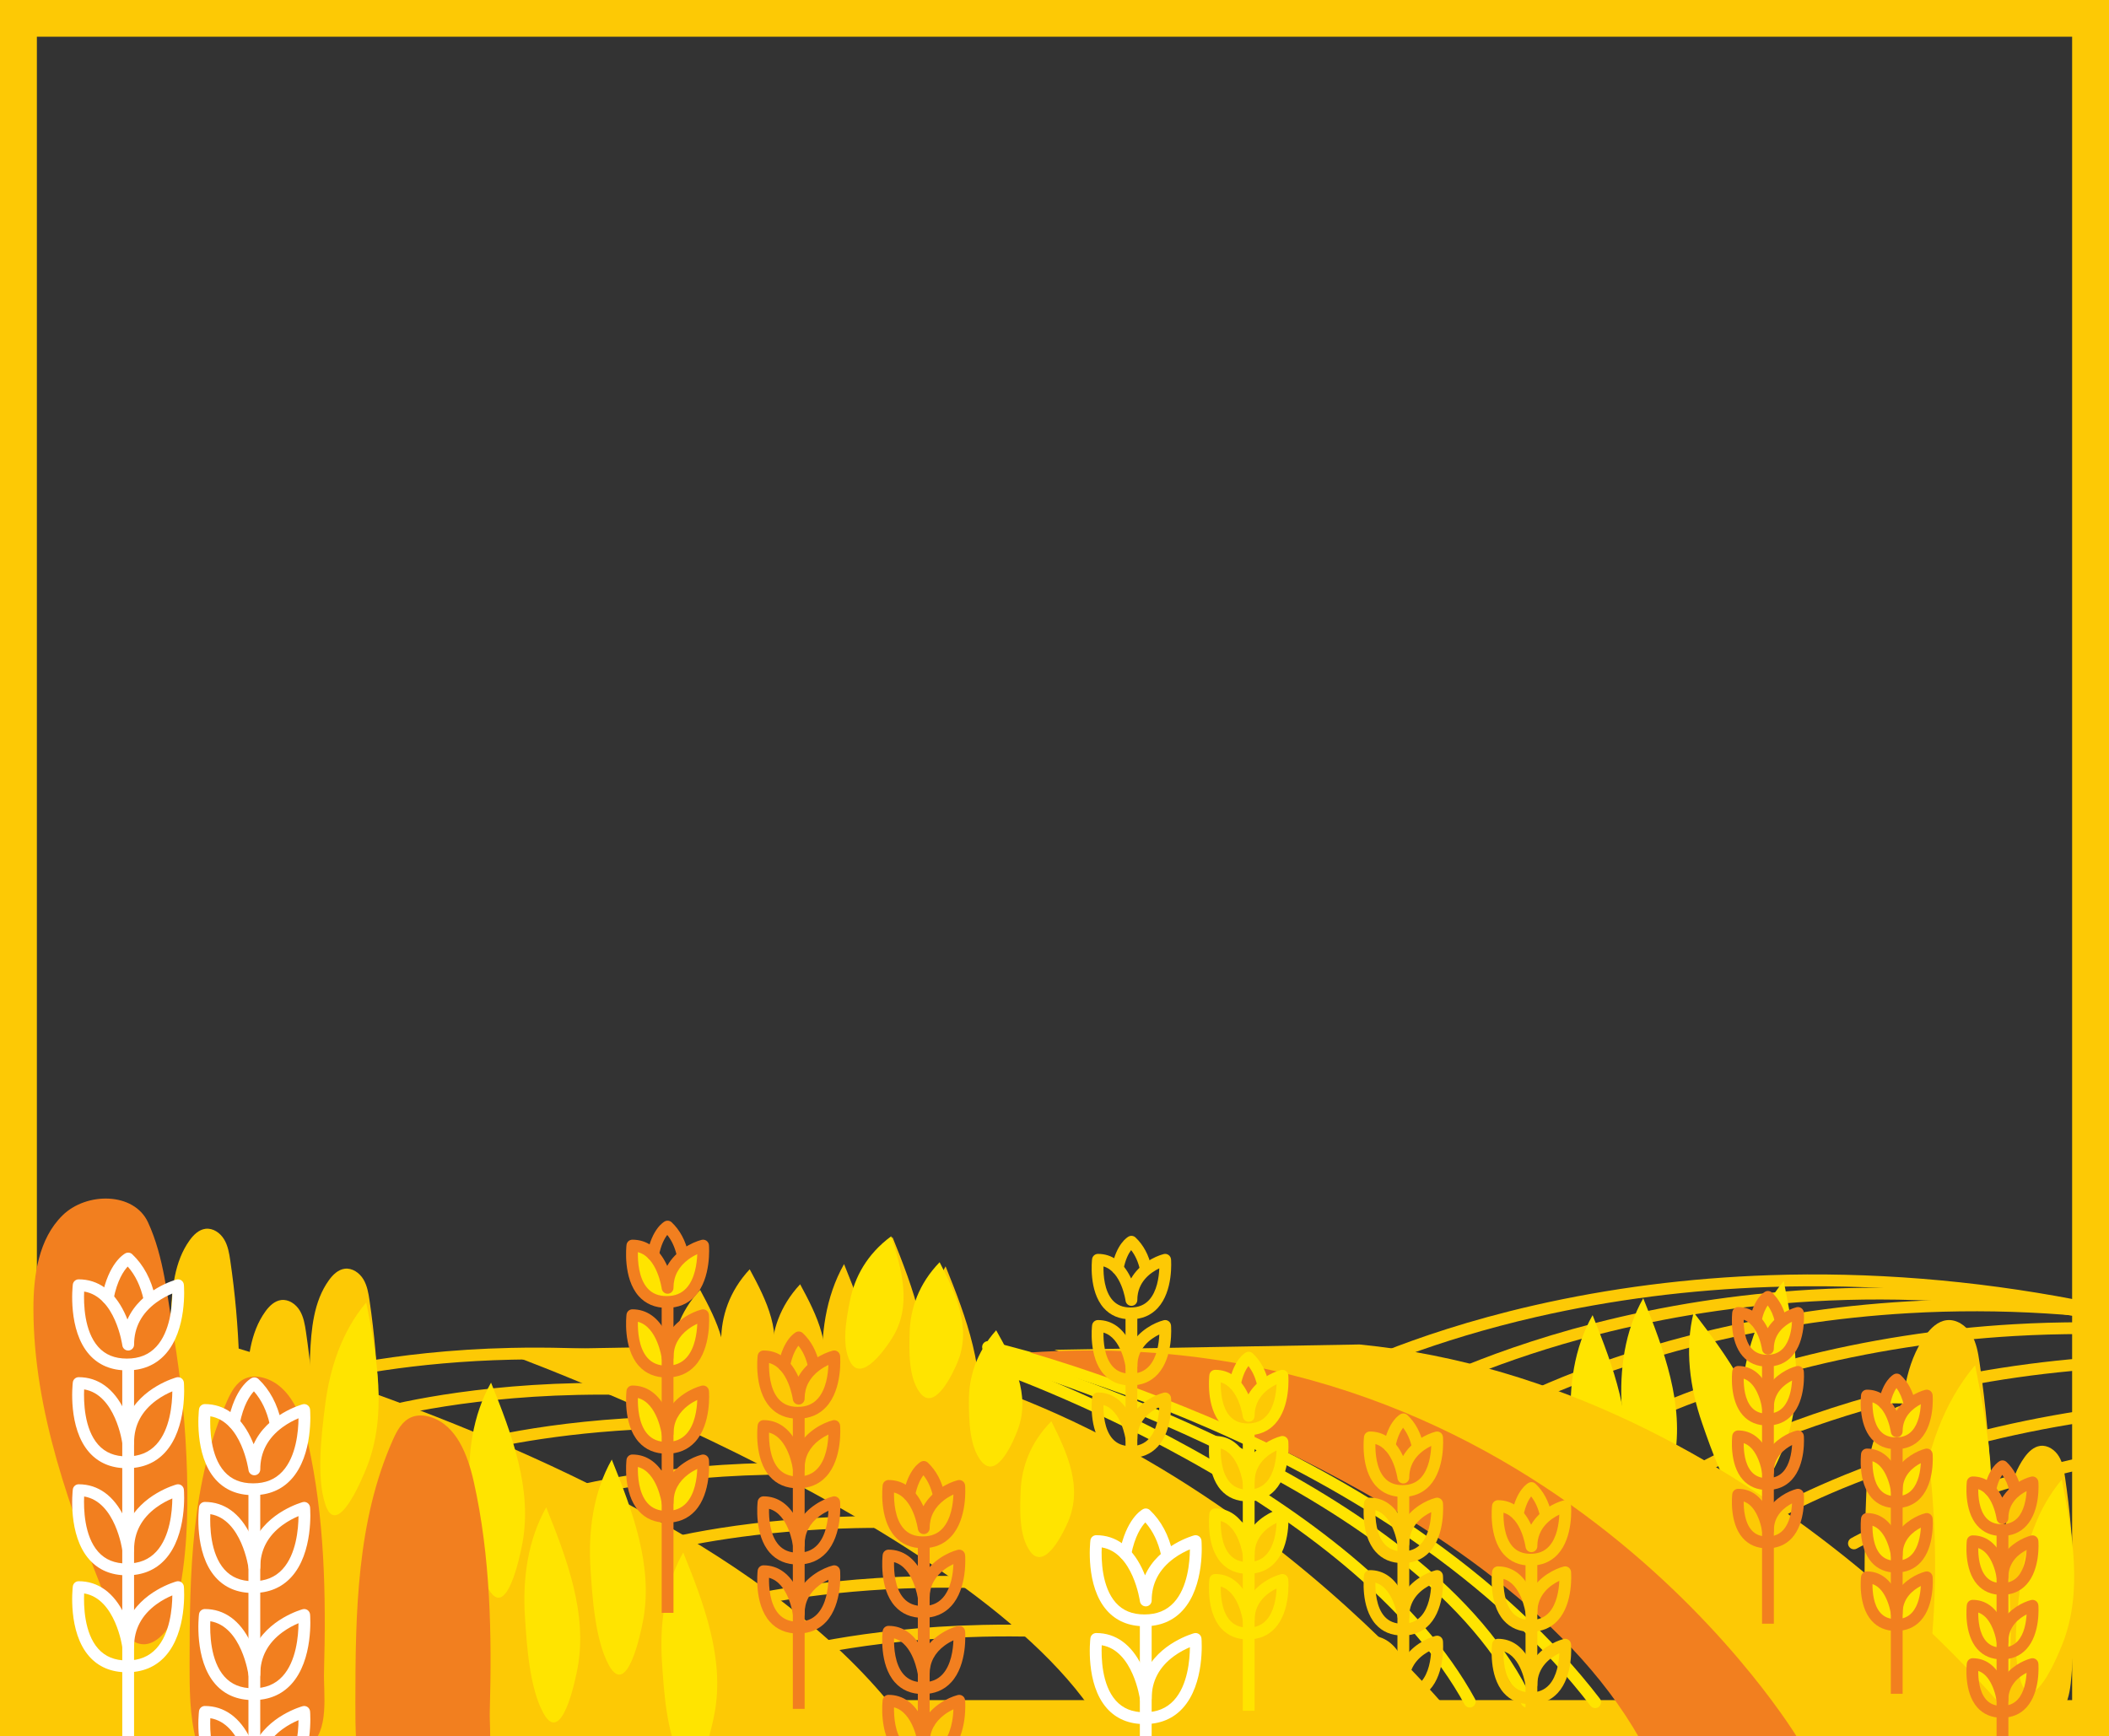 <?xml version="1.0" encoding="UTF-8"?>
<svg xmlns="http://www.w3.org/2000/svg" xmlns:xlink="http://www.w3.org/1999/xlink" version="1.1" viewBox="0 0 1429.71 1177.07">
  <rect x="0" y="0" width="1429.71" height="1177.07" fill="#333333" stroke="none"/>
  <defs>
    <style>
      .cls-1 {
        fill: none;
      }

      .cls-2 {
        fill: #f27f1f;
      }

      .cls-3 {
        fill: #fdc905;
      }

      .cls-4 {
        fill: #fff;
      }

      .cls-5 {
        fill: #ffe400;
      }

      .cls-6 {
        clip-path: url(#clippath);
      }
    </style>
    <clipPath id="clippath">
      <rect class="cls-1" x="0" y="-.11" width="1429.71" height="1177.72"/>
    </clipPath>
  </defs>
  <!-- Generator: Adobe Illustrator 28.6.0, SVG Export Plug-In . SVG Version: 1.2.0 Build 709)  -->
  <g>
    <g id="fondo">
      <path class="cls-3" d="M1404.71,24.89v1127.72H25V24.89h1379.71M1429.71-.11H0v1177.72h1429.71V-.11h0Z"/>
      <g class="cls-6">
        <g>
          <path class="cls-5" d="M996.37,1157.63c-1.41,0-2.78-.75-3.51-2.08-17.74-32.33-45.5-64.33-82.5-95.09-29.72-24.71-65.42-48.68-106.11-71.23-69.4-38.46-130.02-59.72-130.62-59.93-2.09-.73-3.19-3.01-2.46-5.09.73-2.08,3-3.19,5.09-2.46.61.21,61.77,21.65,131.75,60.42,41.15,22.8,77.29,47.05,107.41,72.09,37.8,31.42,66.22,64.21,84.45,97.44,1.06,1.94.35,4.37-1.58,5.43-.61.33-1.27.49-1.92.49Z"/>
          <path class="cls-5" d="M1035.01,1157.63c-1.51,0-2.95-.86-3.63-2.31-15.63-33.52-43.63-66.39-83.23-97.7-31.86-25.19-71.23-49.41-117-71.98-78.11-38.51-148.68-59.1-149.38-59.31-2.12-.61-3.35-2.83-2.73-4.95.61-2.12,2.83-3.34,4.95-2.73.71.21,71.86,20.96,150.58,59.76,46.31,22.82,86.17,47.35,118.49,72.9,40.62,32.11,69.41,65.96,85.57,100.63.93,2,.07,4.38-1.93,5.32-.55.25-1.12.38-1.69.38Z"/>
          <path class="cls-5" d="M1081.38,1158.02c-1.2,0-2.38-.54-3.17-1.56-31.52-40.96-72.62-79.02-122.13-113.13-39.69-27.33-84.84-52.2-134.21-73.9-84.15-37-152.24-52.15-152.92-52.3-2.16-.47-3.52-2.61-3.05-4.76.47-2.16,2.6-3.53,4.76-3.05.68.15,69.41,15.43,154.26,52.72,49.85,21.91,95.48,47.02,135.6,74.65,50.24,34.59,91.97,73.25,124.02,114.9,1.35,1.75,1.02,4.26-.73,5.61-.73.56-1.58.83-2.44.83Z"/>
          <g>
            <path class="cls-3" d="M674.95,987.09c-.53,0-1.07-.11-1.59-.33-57.78-25.03-118.04-43.11-179.13-53.73-48.88-8.5-98.4-12.29-147.16-11.23-66.48,1.44-118.29,11.99-136.4,17.36-2.12.63-4.34-.58-4.97-2.69-.63-2.12.58-4.34,2.69-4.97.53-.16,54.13-15.84,138.2-17.69,49.32-1.09,99.39,2.71,148.82,11.3,61.78,10.73,122.72,29,181.14,54.31,2.03.88,2.96,3.23,2.08,5.26-.65,1.51-2.13,2.41-3.67,2.41Z"/>
            <path class="cls-3" d="M719.64,1010.97c-.53,0-1.07-.11-1.59-.33-57.84-25.06-118.18-43.15-179.33-53.77-48.92-8.5-98.47-12.26-147.27-11.18-83,1.83-135.57,17.2-136.09,17.36-2.12.63-4.34-.58-4.97-2.69s.58-4.34,2.69-4.97c.53-.16,54.13-15.84,138.2-17.69,49.32-1.09,99.39,2.71,148.82,11.3,61.78,10.73,122.72,29,181.14,54.31,2.03.88,2.96,3.23,2.08,5.26-.65,1.51-2.13,2.41-3.67,2.41Z"/>
            <path class="cls-3" d="M781.56,1033.65c-.53,0-1.07-.11-1.59-.33-57.78-25.03-118.04-43.11-179.13-53.73-48.88-8.5-98.39-12.29-147.17-11.23-66.48,1.44-118.29,11.99-136.4,17.36-2.12.63-4.34-.58-4.97-2.69-.63-2.12.58-4.34,2.69-4.97.53-.16,54.13-15.84,138.2-17.69,49.33-1.09,99.39,2.72,148.82,11.3,61.78,10.73,122.72,29,181.14,54.31,2.03.88,2.96,3.23,2.08,5.26-.65,1.51-2.13,2.41-3.67,2.41Z"/>
            <path class="cls-3" d="M848.14,1065.12c-.53,0-1.07-.11-1.59-.33-57.84-25.06-118.18-43.15-179.33-53.77-48.92-8.5-98.47-12.26-147.27-11.18-83,1.83-135.57,17.2-136.09,17.36-2.12.63-4.34-.58-4.97-2.69s.58-4.34,2.69-4.97c.53-.16,54.13-15.84,138.2-17.69,49.32-1.08,99.39,2.72,148.82,11.3,61.78,10.73,122.72,29,181.14,54.31,2.03.88,2.96,3.23,2.08,5.26-.65,1.51-2.13,2.41-3.67,2.41Z"/>
            <path class="cls-3" d="M907.66,1101.3c-.53,0-1.07-.11-1.59-.33-57.78-25.03-118.04-43.11-179.13-53.73-48.88-8.5-98.39-12.29-147.16-11.23-66.48,1.44-118.29,11.99-136.4,17.36-2.12.63-4.34-.58-4.97-2.69-.63-2.12.58-4.34,2.69-4.97.53-.16,54.13-15.84,138.2-17.69,49.32-1.09,99.39,2.71,148.82,11.3,61.78,10.73,122.72,29,181.14,54.31,2.03.88,2.96,3.23,2.08,5.26-.65,1.51-2.13,2.41-3.67,2.41Z"/>
            <path class="cls-3" d="M952.87,1141.85c-.53,0-1.07-.11-1.59-.33-57.78-25.03-118.04-43.11-179.13-53.73-48.88-8.5-98.4-12.28-147.16-11.23-66.48,1.44-118.29,11.99-136.4,17.36-2.12.63-4.34-.58-4.97-2.69-.63-2.12.58-4.34,2.69-4.97.53-.16,54.13-15.84,138.2-17.69,49.32-1.09,99.39,2.72,148.82,11.3,61.78,10.73,122.72,29,181.14,54.31,2.03.88,2.96,3.23,2.08,5.26-.65,1.51-2.13,2.41-3.67,2.41Z"/>
            <path class="cls-3" d="M994.59,1174.89c-.53,0-1.07-.11-1.59-.33-57.84-25.06-118.18-43.15-179.33-53.77-48.92-8.5-98.47-12.27-147.27-11.18-83,1.83-135.57,17.2-136.09,17.36-2.12.63-4.34-.58-4.97-2.69s.58-4.34,2.69-4.97c.53-.16,54.13-15.84,138.2-17.69,49.32-1.09,99.39,2.71,148.82,11.3,61.78,10.73,122.72,29,181.14,54.31,2.03.88,2.96,3.23,2.08,5.26-.65,1.51-2.13,2.41-3.67,2.41Z"/>
          </g>
          <g>
            <path class="cls-3" d="M902.78,940.4c-1.41,0-2.79-.75-3.51-2.08-1.06-1.94-.35-4.37,1.59-5.43.5-.28,51.44-27.86,138.88-47.87,51.28-11.73,104.98-18.63,159.58-20.49,68.24-2.33,138.11,3.23,207.67,16.53,2.17.42,3.59,2.51,3.18,4.68-.42,2.17-2.51,3.59-4.68,3.18-68.9-13.17-138.09-18.68-205.66-16.4-54.06,1.83-107.21,8.64-157.97,20.23-69.18,15.79-119.96,37.75-137.15,47.16-.61.33-1.27.49-1.92.49Z"/>
            <path class="cls-3" d="M951.74,953.45c-1.39,0-2.74-.72-3.48-2.02-1.1-1.92-.43-4.36,1.49-5.46.48-.28,49.1-27.76,130.53-48.72,47.77-12.3,97.39-20.01,147.47-22.92,62.6-3.64,126.1.26,188.76,11.59,2.17.39,3.62,2.47,3.22,4.65-.39,2.17-2.47,3.61-4.65,3.22-61.96-11.2-124.76-15.07-186.66-11.49-49.53,2.86-98.6,10.47-145.85,22.62-64.4,16.55-112.45,38.64-128.85,48-.62.36-1.31.53-1.98.53Z"/>
            <path class="cls-3" d="M1017.2,961.43c-1.39,0-2.74-.72-3.48-2.02-1.1-1.92-.43-4.36,1.49-5.46.48-.28,49.1-27.76,130.53-48.72,47.77-12.3,97.39-20.01,147.47-22.92,62.6-3.64,126.1.26,188.76,11.59,2.17.39,3.62,2.47,3.22,4.65-.39,2.17-2.47,3.61-4.65,3.22-61.96-11.2-124.76-15.07-186.66-11.49-49.53,2.86-98.6,10.47-145.85,22.62-64.4,16.55-112.45,38.64-128.85,48-.62.36-1.31.53-1.98.53Z"/>
            <path class="cls-3" d="M1089.19,976.89c-1.39,0-2.74-.72-3.48-2.02-1.1-1.92-.43-4.36,1.49-5.46.48-.28,49.1-27.76,130.53-48.72,47.77-12.3,97.39-20.01,147.47-22.92,62.6-3.64,126.1.26,188.76,11.59,2.17.39,3.62,2.47,3.22,4.65-.39,2.17-2.47,3.62-4.65,3.22-62.03-11.21-124.9-15.08-186.87-11.47-49.57,2.88-98.67,10.51-145.94,22.68-80.4,20.7-128.08,47.65-128.55,47.92-.63.36-1.31.53-1.98.53Z"/>
            <path class="cls-3" d="M1155.4,998.54c-1.39,0-2.74-.72-3.48-2.02-1.1-1.92-.43-4.36,1.49-5.46.48-.28,49.1-27.76,130.53-48.72,47.77-12.3,97.39-20.01,147.47-22.92,62.6-3.64,126.1.26,188.76,11.59,2.17.39,3.62,2.47,3.22,4.65-.39,2.17-2.47,3.62-4.65,3.22-61.96-11.2-124.76-15.07-186.66-11.49-49.53,2.86-98.6,10.47-145.85,22.62-64.4,16.55-112.45,38.64-128.85,48-.62.36-1.31.53-1.98.53Z"/>
            <path class="cls-3" d="M1208.66,1027.72c-1.39,0-2.74-.72-3.48-2.02-1.1-1.92-.43-4.36,1.49-5.46.48-.28,49.1-27.76,130.53-48.72,47.77-12.3,97.39-20.01,147.47-22.92,62.6-3.64,126.1.26,188.76,11.59,2.17.39,3.62,2.47,3.22,4.65-.39,2.17-2.47,3.61-4.65,3.22-61.96-11.2-124.76-15.07-186.66-11.49-49.53,2.86-98.6,10.47-145.85,22.62-64.4,16.55-112.45,38.64-128.85,48-.62.36-1.31.53-1.98.53Z"/>
            <path class="cls-3" d="M1256.81,1050.38c-1.39,0-2.74-.72-3.48-2.02-1.1-1.92-.43-4.36,1.49-5.46.48-.28,49.1-27.76,130.53-48.72,47.77-12.3,97.39-20.01,147.47-22.92,62.6-3.63,126.1.26,188.76,11.59,2.17.39,3.62,2.47,3.22,4.65-.39,2.17-2.47,3.62-4.65,3.22-62.03-11.21-124.9-15.08-186.87-11.47-49.57,2.88-98.67,10.51-145.94,22.68-80.4,20.7-128.08,47.65-128.55,47.92-.63.36-1.31.53-1.98.53Z"/>
          </g>
          <path class="cls-3" d="M0,872.61s476.43,93.07,619.72,304.46H0v-304.46Z"/>
          <path class="cls-3" d="M115.03,1008.78c-.49-38.97-.98-77.96.74-116.9.79-17.79,2.39-36.61,12.81-51.05,2.66-3.69,6.24-7.21,10.76-7.77,5.05-.62,9.92,2.76,12.55,7.11,2.64,4.35,3.49,9.51,4.23,14.55,6.49,44.22,7.95,89.18,4.34,133.73-.6,7.38-1.39,14.94-4.72,21.55-5.88,11.64-18.4,18.13-30.26,23.55"/>
          <path class="cls-3" d="M209.44,1035.86c-.49-38.97-.98-77.96.74-116.9.79-17.79,2.39-36.61,12.81-51.05,2.66-3.69,6.24-7.21,10.76-7.77,5.05-.62,9.92,2.76,12.55,7.11s3.49,9.51,4.23,14.55c6.49,44.22,7.95,89.18,4.34,133.73-.6,7.38-1.39,14.94-4.72,21.55-5.88,11.64-18.4,18.13-30.26,23.55"/>
          <path class="cls-5" d="M220.35,953.05c3.1-25.3,11.47-50.56,27.92-70.02,7.34,36.8,14.25,76,.64,110.97-3.5,8.99-20.55,49.93-28.43,25.76-6.1-18.71-2.49-47.48-.14-66.72Z"/>
          <path class="cls-3" d="M1287.24,1129.05c-.65-51.9-1.3-103.83.99-155.68,1.05-23.69,3.19-48.75,17.06-67.99,3.55-4.92,8.31-9.6,14.33-10.34,6.72-.83,13.21,3.67,16.72,9.46,3.51,5.79,4.65,12.67,5.63,19.37,8.64,58.89,10.58,118.76,5.79,178.09-.79,9.82-1.85,19.9-6.29,28.7-7.83,15.5-24.5,24.14-40.3,31.36"/>
          <path class="cls-5" d="M1301.77,1018.78c4.13-33.69,15.28-67.33,37.19-93.25,9.77,49.01,18.98,101.22.86,147.79-4.66,11.98-27.37,66.49-37.87,34.31-8.13-24.91-3.32-63.23-.18-88.85Z"/>
          <path class="cls-5" d="M318.46,1011.36c-1.66-25.43,1.87-51.81,14.42-73.99,14.05,34.8,28.13,72.03,21.26,108.92-1.77,9.49-10.91,52.88-23.15,30.6-9.47-17.25-11.28-46.19-12.54-65.53Z"/>
          <path class="cls-5" d="M355.86,1095.95c-1.66-25.43,1.87-51.81,14.42-73.99,14.05,34.8,28.13,72.03,21.26,108.92-1.77,9.49-10.91,52.88-23.15,30.6-9.47-17.25-11.28-46.19-12.54-65.53Z"/>
          <path class="cls-3" d="M626.59,932.5c-1.66-25.43,1.87-51.81,14.42-73.99,14.05,34.8,28.13,72.03,21.26,108.92-1.77,9.49-10.91,52.88-23.15,30.6-9.47-17.25-11.28-46.19-12.54-65.53Z"/>
          <path class="cls-3" d="M557.77,930.99c-1.66-25.43,1.87-51.81,14.42-73.99,14.05,34.8,28.13,72.03,21.26,108.92-1.77,9.49-10.91,52.88-23.15,30.6-9.47-17.25-11.28-46.19-12.54-65.53Z"/>
          <path class="cls-3" d="M590.55,912.59c-1.66-25.43,1.87-51.81,14.42-73.99,14.05,34.8,28.13,72.03,21.26,108.92-1.77,9.49-10.91,52.88-23.15,30.6-9.47-17.25-11.28-46.19-12.54-65.53Z"/>
          <path class="cls-3" d="M523.08,918.7c.12-16.05,5.42-33.06,19.34-48.02,11.47,21.15,22.8,43.84,13.47,67.76-2.4,6.15-14.42,34.36-24.96,21.04-8.16-10.31-7.94-28.58-7.85-40.78Z"/>
          <path class="cls-3" d="M455.27,922.49c.12-16.05,5.42-33.06,19.34-48.02,11.47,21.15,22.8,43.84,13.47,67.76-2.4,6.15-14.42,34.36-24.96,21.04-8.16-10.31-7.94-28.58-7.85-40.78Z"/>
          <path class="cls-3" d="M488.89,908.54c.12-16.05,5.42-33.06,19.34-48.02,11.47,21.15,22.8,43.84,13.47,67.76-2.4,6.15-14.42,34.36-24.96,21.04-8.16-10.31-7.94-28.58-7.85-40.78Z"/>
          <path class="cls-5" d="M400.31,1063.52c-1.66-25.43,1.87-51.81,14.42-73.99,14.05,34.8,28.13,72.03,21.26,108.92-1.77,9.49-10.91,52.88-23.15,30.6-9.47-17.25-11.28-46.19-12.54-65.53Z"/>
          <path class="cls-5" d="M448.75,1126.48c-1.66-25.43,1.87-51.81,14.42-73.99,14.05,34.8,28.13,72.03,21.26,108.92-1.77,9.49-10.91,52.88-23.15,30.6-9.47-17.25-11.28-46.19-12.54-65.53Z"/>
          <path class="cls-3" d="M166.34,1057.08c-.49-38.97-.98-77.96.74-116.9.79-17.79,2.39-36.61,12.81-51.05,2.66-3.69,6.24-7.21,10.76-7.77,5.05-.62,9.92,2.76,12.55,7.11s3.49,9.51,4.23,14.55c6.49,44.22,7.95,89.18,4.34,133.73-.6,7.38-1.39,14.94-4.72,21.55-5.88,11.64-18.4,18.13-30.26,23.55"/>
          <path class="cls-3" d="M1264.46,1128.87c-.49-38.97-.98-77.96.74-116.9.79-17.79,2.39-36.61,12.81-51.05,2.66-3.69,6.24-7.21,10.76-7.77,5.05-.62,9.92,2.76,12.55,7.11s3.49,9.51,4.23,14.55c6.49,44.22,7.95,89.18,4.34,133.73-.6,7.38-1.39,14.94-4.72,21.55-5.88,11.64-18.4,18.13-30.26,23.55"/>
          <path class="cls-3" d="M1358.87,1155.95c-.49-38.97-.98-77.96.74-116.9.79-17.79,2.39-36.61,12.81-51.05,2.66-3.69,6.24-7.21,10.76-7.77,5.05-.62,9.92,2.76,12.55,7.11,2.64,4.35,3.49,9.51,4.23,14.55,6.49,44.22,7.95,89.18,4.34,133.73-.6,7.38-1.39,14.94-4.72,21.55-5.88,11.64-18.4,18.13-30.26,23.55"/>
          <path class="cls-5" d="M1369.78,1073.15c3.1-25.3,11.47-50.56,27.92-70.02,7.34,36.8,14.25,76,.64,110.97-3.5,8.99-20.55,49.93-28.43,25.76-6.1-18.71-2.49-47.48-.14-66.72Z"/>
          <path class="cls-5" d="M1181.3,938.55c3.1-25.3,11.47-50.56,27.92-70.02,7.34,36.8,14.25,76,.64,110.97-3.5,8.99-20.55,49.93-28.43,25.76-6.1-18.71-2.49-47.48-.14-66.72Z"/>
          <path class="cls-5" d="M1153.9,964.9c-8.35-24.08-11.95-50.45-5.75-75.17,22.79,29.82,46.25,61.97,49.42,99.36.82,9.62,3.52,53.88-14.19,35.65-13.71-14.11-23.14-41.54-29.49-59.85Z"/>
          <path class="cls-5" d="M1099.42,954.14c-1.61-25.44,1.96-51.81,14.55-73.97,13.99,34.82,28.01,72.08,21.08,108.96-1.78,9.49-11,52.86-23.2,30.56-9.44-17.26-11.2-46.21-12.43-65.55Z"/>
          <path class="cls-5" d="M1065.09,965.59c-1.61-25.44,1.96-51.81,14.55-73.97,13.99,34.82,28.01,72.08,21.08,108.96-1.78,9.49-11,52.86-23.2,30.56-9.44-17.26-11.2-46.21-12.43-65.55Z"/>
          <path class="cls-5" d="M1315.77,1177.18c-.49-38.97-.98-77.96.74-116.9.79-17.79,2.39-36.61,12.81-51.05,2.66-3.69,6.24-7.21,10.76-7.77,5.05-.62,9.92,2.76,12.55,7.11,2.64,4.35,3.49,9.51,4.23,14.55,6.49,44.22,7.95,89.18,4.34,133.73-.6,7.38-1.39,14.94-4.72,21.55-5.88,11.64-18.4,18.13-30.26,23.55"/>
          <path class="cls-2" d="M73.74,1088.91c-25.91-64.79-51-131.87-51.08-201.65-.02-22.72,3.54-47.38,19.74-63.3,16.21-15.92,48.45-15.88,57.96,4.75,10.88,23.63,13.13,51,17.37,76.55,5.15,30.95,8.18,62.25,9.07,93.61.83,29.19-.23,58.63-6.64,87.12-1.86,8.25-4.4,16.81-10.44,22.73-17.23,16.89-30.29-5.55-35.99-19.81Z"/>
          <path class="cls-3" d="M337.18,915.11s339.86,122.22,413.55,261.96h245.64s-182.18-238.96-452.39-265.57l-206.8,3.61Z"/>
          <path class="cls-3" d="M714.85,915.11s339.86,122.22,413.55,261.96h245.64s-182.18-238.96-452.39-265.57l-206.8,3.61Z"/>
          <path class="cls-2" d="M698.11,916.94s314.85,87.14,413.55,261.96h107.32s-170.15-285.41-520.87-261.96Z"/>
          <g>
            <path class="cls-4" d="M86.04,995.4c-10.61,0-19.19-3.6-25.49-10.69-14.69-16.55-11.34-46.26-11.19-47.51.24-2.01,1.95-3.53,3.97-3.53,13.18,0,23.88,7.74,30.96,22.39.78,1.62,1.48,3.24,2.1,4.82,9.13-20.5,32.97-27,33.27-27.08,1.14-.3,2.36-.08,3.32.6.96.68,1.58,1.76,1.68,2.93.1,1.25,2.39,30.88-12.8,47.38-6.52,7.09-15.21,10.69-25.82,10.69ZM57.04,941.96c-.35,8.02-.02,26.73,9.51,37.45,4.78,5.38,11.16,7.99,19.49,7.99s14.9-2.64,19.92-8.09c9.36-10.16,10.78-27.38,10.86-36.03-2.98,1.25-6.95,3.23-10.88,6.11-9.98,7.34-15.04,16.94-15.04,28.54,0,2.11-1.63,3.85-3.74,3.99-2.1.14-3.95-1.38-4.23-3.47-.05-.34-4.7-33.04-25.88-36.5Z"/>
            <path class="cls-4" d="M86.04,1068.01c-10.61,0-19.19-3.6-25.49-10.69-14.69-16.55-11.34-46.26-11.19-47.51.24-2.01,1.95-3.53,3.97-3.53,13.18,0,23.88,7.74,30.96,22.39.78,1.62,1.48,3.24,2.1,4.82,9.13-20.5,32.97-27,33.27-27.08,1.14-.3,2.36-.08,3.32.6.96.68,1.58,1.76,1.68,2.93.1,1.25,2.39,30.88-12.8,47.38-6.52,7.09-15.21,10.69-25.82,10.69ZM57.04,1014.57c-.35,8.02-.02,26.73,9.51,37.45,4.78,5.38,11.16,7.99,19.49,7.99s14.9-2.64,19.92-8.09c9.36-10.16,10.78-27.38,10.86-36.03-2.98,1.25-6.95,3.23-10.88,6.11-9.98,7.34-15.04,16.94-15.04,28.54,0,2.11-1.63,3.85-3.74,3.99-2.1.13-3.95-1.38-4.23-3.47-.05-.34-4.7-33.04-25.88-36.5Z"/>
            <path class="cls-4" d="M86.04,1133.73c-10.61,0-19.19-3.6-25.49-10.69-14.69-16.55-11.34-46.26-11.19-47.51.24-2.01,1.95-3.53,3.97-3.53,13.18,0,23.88,7.74,30.96,22.39.78,1.62,1.48,3.24,2.1,4.82,9.13-20.5,32.97-27,33.27-27.08,1.14-.3,2.36-.08,3.32.6.96.68,1.58,1.76,1.68,2.93.1,1.25,2.39,30.88-12.8,47.38-6.52,7.09-15.21,10.69-25.82,10.69ZM57.04,1080.29c-.35,8.02-.02,26.73,9.51,37.45,4.78,5.38,11.16,7.99,19.49,7.99s14.9-2.64,19.92-8.09c9.36-10.16,10.78-27.38,10.86-36.03-2.98,1.25-6.95,3.23-10.88,6.11-9.98,7.34-15.04,16.94-15.04,28.54,0,2.11-1.63,3.85-3.74,3.99-2.1.14-3.95-1.38-4.23-3.47-.05-.34-4.7-33.04-25.88-36.5Z"/>
            <path class="cls-4" d="M86.04,929.07c-10.61,0-19.19-3.6-25.49-10.69-14.69-16.55-11.34-46.26-11.19-47.51.24-2.01,1.95-3.53,3.97-3.53,13.18,0,23.88,7.74,30.96,22.39.78,1.62,1.48,3.24,2.1,4.82,9.13-20.5,32.97-27,33.27-27.08,1.14-.3,2.36-.08,3.32.6.96.68,1.58,1.76,1.68,2.93.1,1.25,2.39,30.88-12.8,47.38-6.52,7.09-15.21,10.69-25.82,10.69ZM57.04,875.63c-.35,8.02-.02,26.73,9.51,37.45,4.78,5.38,11.16,7.99,19.49,7.99s14.9-2.64,19.92-8.09c9.36-10.16,10.78-27.38,10.86-36.03-2.98,1.25-6.95,3.23-10.88,6.11-9.98,7.34-15.04,16.94-15.04,28.54,0,2.11-1.63,3.85-3.74,3.99-2.1.14-3.95-1.38-4.23-3.47-.05-.34-4.7-33.04-25.88-36.5Z"/>
            <path class="cls-4" d="M101.24,884.23c-1.84,0-3.49-1.28-3.9-3.15-1.98-9.06-5.59-16.58-10.75-22.41-2.67,2.83-7.15,9.26-9.63,22.11-.42,2.17-2.52,3.59-4.68,3.17-2.17-.42-3.59-2.51-3.17-4.68,4.41-22.89,14.74-28.96,15.91-29.57,1.52-.8,3.37-.55,4.62.62,7.67,7.24,12.89,17.01,15.53,29.04.47,2.16-.89,4.29-3.05,4.76-.29.06-.58.09-.86.09Z"/>
            <rect class="cls-4" x="82.88" y="925.07" width="8" height="406.67"/>
          </g>
          <path class="cls-2" d="M208.72,977.91c-4.02-17.91-11.71-38.11-29.24-43.57-4.26-1.33-9.01-1.6-13.11.16-6.17,2.63-9.66,9.1-12.39,15.23-24.57,55.13-25.41,117.51-25.46,177.87-.02,17.47.02,35.16,4.35,52.08.65,2.54,1.51,5.23,3.59,6.83,1.74,1.33,4.03,1.66,6.22,1.9,17.85,2,50.61,6.35,66.6-4.52,14.27-9.7,9.97-35.64,10.37-50.23,1.43-52.07.53-104.71-10.92-155.75Z"/>
          <path class="cls-2" d="M321.11,1004.28c-4.02-17.91-11.71-38.11-29.24-43.57-4.26-1.33-9.01-1.6-13.11.16-6.17,2.63-9.66,9.1-12.39,15.23-24.57,55.13-25.41,117.51-25.46,177.87-.02,17.47.02,35.16,4.35,52.08.65,2.54,1.51,5.23,3.59,6.83,1.74,1.33,4.03,1.66,6.22,1.9,17.85,2,50.61,6.35,66.6-4.52,14.27-9.7,9.97-35.64,10.37-50.23,1.43-52.07.53-104.71-10.92-155.75Z"/>
          <g>
            <path class="cls-4" d="M171.58,1079.98c-10.61,0-19.19-3.6-25.49-10.69-14.69-16.55-11.34-46.26-11.19-47.51.24-2.01,1.95-3.53,3.97-3.53,13.18,0,23.88,7.74,30.96,22.39.78,1.62,1.48,3.24,2.1,4.82,9.13-20.5,32.97-27,33.27-27.08,1.14-.3,2.36-.08,3.32.6.96.68,1.58,1.76,1.68,2.93.1,1.25,2.39,30.88-12.8,47.38-6.52,7.09-15.21,10.69-25.82,10.69ZM142.58,1026.54c-.35,8.02-.02,26.73,9.51,37.45,4.78,5.38,11.16,7.99,19.49,7.99s14.9-2.64,19.92-8.09c9.36-10.16,10.78-27.38,10.86-36.03-2.98,1.25-6.95,3.23-10.88,6.11-9.98,7.34-15.04,16.94-15.04,28.54,0,2.11-1.63,3.85-3.74,3.99-2.1.13-3.95-1.38-4.23-3.47-.05-.34-4.7-33.04-25.88-36.5Z"/>
            <path class="cls-4" d="M171.58,1152.59c-10.61,0-19.19-3.6-25.49-10.69-14.69-16.55-11.34-46.26-11.19-47.51.24-2.01,1.95-3.53,3.97-3.53,13.18,0,23.88,7.74,30.96,22.39.78,1.62,1.48,3.24,2.1,4.82,9.13-20.5,32.97-27,33.27-27.08,1.14-.3,2.36-.08,3.32.6.96.68,1.58,1.76,1.68,2.93.1,1.25,2.39,30.88-12.8,47.38-6.52,7.09-15.21,10.69-25.82,10.69ZM142.58,1099.15c-.35,8.02-.02,26.73,9.51,37.45,4.78,5.38,11.16,7.99,19.49,7.99s14.9-2.64,19.92-8.09c9.36-10.16,10.78-27.38,10.86-36.03-2.98,1.25-6.95,3.23-10.88,6.11-9.98,7.34-15.04,16.94-15.04,28.54,0,2.11-1.63,3.85-3.74,3.99-2.1.14-3.95-1.38-4.23-3.47-.05-.34-4.7-33.04-25.88-36.5Z"/>
            <path class="cls-4" d="M171.58,1218.32c-10.61,0-19.19-3.6-25.49-10.69-14.69-16.55-11.34-46.26-11.19-47.51.24-2.01,1.95-3.53,3.97-3.53,13.18,0,23.88,7.74,30.96,22.39.78,1.62,1.48,3.24,2.1,4.82,9.13-20.5,32.97-27,33.27-27.08,1.14-.3,2.36-.08,3.32.6.96.68,1.58,1.76,1.68,2.93.1,1.25,2.39,30.88-12.8,47.38-6.52,7.09-15.21,10.69-25.82,10.69ZM142.58,1164.88c-.35,8.02-.02,26.73,9.51,37.45,4.78,5.38,11.16,7.99,19.49,7.99s14.9-2.64,19.92-8.09c9.36-10.16,10.78-27.38,10.86-36.03-2.98,1.25-6.95,3.23-10.88,6.11-9.98,7.34-15.04,16.94-15.04,28.54,0,2.11-1.63,3.85-3.74,3.99-2.1.13-3.95-1.38-4.23-3.47-.05-.34-4.7-33.04-25.88-36.5Z"/>
            <path class="cls-4" d="M171.58,1013.65c-10.61,0-19.19-3.6-25.49-10.69-14.69-16.55-11.34-46.26-11.19-47.51.24-2.01,1.95-3.53,3.97-3.53,13.18,0,23.88,7.74,30.96,22.39.78,1.62,1.48,3.24,2.1,4.82,9.13-20.5,32.97-27,33.27-27.08,1.14-.3,2.36-.08,3.32.6.96.68,1.58,1.76,1.68,2.93.1,1.25,2.39,30.88-12.8,47.38-6.52,7.09-15.21,10.69-25.82,10.69ZM142.58,960.21c-.35,8.02-.02,26.73,9.51,37.45,4.78,5.38,11.16,7.99,19.49,7.99s14.9-2.64,19.92-8.09c9.36-10.16,10.78-27.38,10.86-36.03-2.98,1.25-6.95,3.23-10.88,6.11-9.98,7.34-15.04,16.94-15.04,28.54,0,2.11-1.63,3.85-3.74,3.99-2.1.13-3.95-1.38-4.23-3.47-.05-.34-4.7-33.04-25.88-36.5Z"/>
            <path class="cls-4" d="M186.78,968.82c-1.84,0-3.49-1.28-3.9-3.15-1.98-9.06-5.59-16.58-10.75-22.41-2.67,2.83-7.15,9.26-9.63,22.11-.42,2.17-2.52,3.59-4.68,3.17-2.17-.42-3.59-2.51-3.17-4.68,4.41-22.88,14.74-28.96,15.91-29.57,1.52-.8,3.37-.55,4.62.62,7.67,7.24,12.89,17.01,15.53,29.04.47,2.16-.89,4.29-3.05,4.76-.29.06-.58.09-.86.09Z"/>
            <rect class="cls-4" x="168.42" y="1009.65" width="8" height="406.67"/>
          </g>
          <g>
            <path class="cls-4" d="M775.87,1168.86c-10.61,0-19.19-3.6-25.49-10.69-14.69-16.55-11.34-46.26-11.19-47.51.24-2.01,1.95-3.53,3.97-3.53,13.18,0,23.88,7.74,30.96,22.39.78,1.62,1.48,3.24,2.1,4.82,9.13-20.5,32.97-27,33.27-27.08,1.15-.3,2.36-.08,3.32.6.96.68,1.58,1.76,1.68,2.93.1,1.25,2.39,30.88-12.8,47.38-6.52,7.09-15.21,10.69-25.82,10.69ZM746.87,1115.42c-.35,8.02-.02,26.73,9.51,37.45,4.78,5.38,11.16,7.99,19.49,7.99s14.9-2.64,19.92-8.09c9.36-10.16,10.78-27.38,10.86-36.03-2.98,1.25-6.95,3.23-10.88,6.11-9.98,7.34-15.04,16.94-15.04,28.54,0,2.11-1.63,3.85-3.74,3.99-2.11.12-3.95-1.38-4.23-3.47-.05-.34-4.7-33.04-25.88-36.5Z"/>
            <path class="cls-4" d="M775.87,1102.53c-10.61,0-19.19-3.6-25.49-10.69-14.69-16.55-11.34-46.26-11.19-47.51.24-2.01,1.95-3.53,3.97-3.53,13.18,0,23.88,7.74,30.96,22.39.78,1.62,1.48,3.24,2.1,4.82,9.13-20.5,32.97-27,33.27-27.08,1.15-.3,2.36-.08,3.32.6.96.68,1.58,1.76,1.68,2.93.1,1.25,2.39,30.88-12.8,47.38-6.52,7.09-15.21,10.69-25.82,10.69ZM746.87,1049.09c-.35,8.02-.02,26.73,9.51,37.45,4.78,5.38,11.16,7.99,19.49,7.99s14.9-2.64,19.92-8.09c9.36-10.16,10.78-27.38,10.86-36.03-2.98,1.25-6.95,3.23-10.88,6.11-9.98,7.34-15.04,16.94-15.04,28.54,0,2.11-1.63,3.85-3.74,3.99-2.11.13-3.95-1.38-4.23-3.47-.05-.34-4.7-33.04-25.88-36.5Z"/>
            <path class="cls-4" d="M791.08,1057.69c-1.84,0-3.49-1.28-3.9-3.15-1.98-9.06-5.59-16.58-10.75-22.41-2.67,2.83-7.15,9.26-9.63,22.11-.42,2.17-2.51,3.59-4.68,3.17-2.17-.42-3.59-2.51-3.17-4.68,4.41-22.88,14.74-28.96,15.91-29.57,1.51-.8,3.37-.55,4.62.62,7.67,7.24,12.89,17.01,15.53,29.04.47,2.16-.89,4.29-3.05,4.76-.29.06-.58.09-.86.09Z"/>
            <rect class="cls-4" x="772.72" y="1098.53" width="8" height="406.67"/>
          </g>
          <g>
            <g>
              <path class="cls-5" d="M428.69,891.66s-4.56,38.24,23.27,38.24,24.64-38.24,24.64-38.24c0,0-24.04,6.29-24.04,28.66,0,0-3.8-28.66-23.87-28.66Z"/>
              <path class="cls-2" d="M451.96,933.9c-7.9,0-14.29-2.69-19-8-10.79-12.16-8.35-33.8-8.24-34.71.24-2.01,1.95-3.53,3.97-3.53,9.85,0,17.83,5.74,23.07,16.59.19.4.38.8.56,1.19,5.71-10.35,16.61-15.91,23.28-17.65,1.14-.3,2.36-.08,3.32.6.96.68,1.58,1.76,1.68,2.93.08.91,1.74,22.48-9.41,34.59-4.87,5.29-11.34,7.98-19.22,7.98ZM432.43,896.13c-.13,6.09.49,17.69,6.53,24.47,3.17,3.56,7.42,5.29,13.01,5.29s9.98-1.76,13.32-5.38c5.82-6.31,7.15-16.72,7.39-23.07-1.78.85-3.87,2-5.93,3.53-6.75,4.99-10.18,11.49-10.18,19.33,0,2.11-1.63,3.85-3.74,3.99-2.11.13-3.95-1.38-4.23-3.47-.03-.23-3.04-21.28-16.17-24.71Z"/>
            </g>
            <g>
              <path class="cls-5" d="M428.69,943.33s-4.56,38.24,23.27,38.24,24.64-38.24,24.64-38.24c0,0-24.04,6.29-24.04,28.66,0,0-3.8-28.66-23.87-28.66Z"/>
              <path class="cls-2" d="M451.96,985.57c-7.9,0-14.29-2.69-19-8-10.79-12.16-8.35-33.8-8.24-34.71.24-2.01,1.95-3.53,3.97-3.53,9.85,0,17.83,5.74,23.07,16.59.19.4.38.8.56,1.19,5.71-10.35,16.61-15.91,23.28-17.65,1.14-.3,2.36-.08,3.32.6s1.58,1.76,1.68,2.93c.08.91,1.74,22.48-9.41,34.59-4.87,5.29-11.34,7.98-19.22,7.98ZM432.43,947.8c-.13,6.09.49,17.69,6.53,24.47,3.17,3.56,7.42,5.29,13.01,5.29s9.98-1.76,13.32-5.38c5.82-6.31,7.15-16.72,7.39-23.07-1.78.85-3.87,2-5.93,3.53-6.75,4.99-10.18,11.49-10.18,19.33,0,2.11-1.63,3.85-3.74,3.99-2.11.14-3.95-1.38-4.23-3.47-.03-.23-3.04-21.28-16.17-24.71Z"/>
            </g>
            <g>
              <path class="cls-5" d="M428.69,990.1s-4.56,38.24,23.27,38.24,24.64-38.24,24.64-38.24c0,0-24.04,6.29-24.04,28.66,0,0-3.8-28.66-23.87-28.66Z"/>
              <path class="cls-2" d="M451.96,1032.34c-7.9,0-14.29-2.69-19-8-10.79-12.16-8.35-33.8-8.24-34.71.24-2.01,1.95-3.53,3.97-3.53,9.85,0,17.83,5.74,23.07,16.59.19.4.38.8.56,1.19,5.71-10.35,16.61-15.91,23.28-17.65,1.14-.3,2.36-.08,3.32.6.96.68,1.58,1.76,1.68,2.93.08.91,1.74,22.48-9.41,34.59-4.87,5.29-11.34,7.98-19.22,7.98ZM432.43,994.57c-.13,6.09.49,17.69,6.53,24.47,3.17,3.56,7.42,5.29,13.01,5.29s9.98-1.76,13.32-5.38c5.82-6.31,7.15-16.72,7.39-23.07-1.78.85-3.87,2-5.93,3.53-6.75,4.99-10.18,11.49-10.18,19.33,0,2.11-1.63,3.85-3.74,3.99-2.11.13-3.95-1.38-4.23-3.47-.03-.23-3.04-21.28-16.17-24.71Z"/>
            </g>
            <g>
              <path class="cls-5" d="M428.69,844.46s-4.56,38.24,23.27,38.24,24.64-38.24,24.64-38.24c0,0-24.04,6.29-24.04,28.66,0,0-3.8-28.66-23.87-28.66Z"/>
              <path class="cls-2" d="M451.96,886.69c-7.9,0-14.29-2.69-19-8-10.79-12.16-8.35-33.8-8.24-34.71.24-2.01,1.95-3.53,3.97-3.53,9.85,0,17.83,5.74,23.07,16.59.19.4.38.8.56,1.19,5.71-10.35,16.61-15.91,23.28-17.65,1.14-.3,2.36-.08,3.32.6.96.68,1.58,1.76,1.68,2.93.08.91,1.74,22.48-9.41,34.59-4.87,5.29-11.34,7.98-19.22,7.98ZM432.43,848.93c-.13,6.09.49,17.69,6.53,24.47,3.17,3.56,7.42,5.29,13.01,5.29s9.98-1.76,13.32-5.38c5.82-6.31,7.15-16.72,7.39-23.07-1.78.85-3.87,2-5.93,3.53-6.75,4.99-10.18,11.49-10.18,19.33,0,2.11-1.63,3.85-3.74,3.99-2.11.13-3.95-1.38-4.23-3.47-.03-.23-3.04-21.28-16.17-24.71Z"/>
            </g>
            <path class="cls-2" d="M462.78,854.79c-1.84,0-3.49-1.28-3.9-3.15-1.25-5.73-3.45-10.57-6.53-14.41-1.79,2.26-4.25,6.56-5.71,14.17-.42,2.17-2.52,3.59-4.68,3.17-2.17-.42-3.59-2.51-3.17-4.68,3.24-16.81,11.03-21.38,11.91-21.85,1.51-.8,3.37-.55,4.62.62,5.63,5.31,9.46,12.47,11.39,21.26.47,2.16-.89,4.29-3.05,4.76-.29.06-.58.09-.86.09Z"/>
            <rect class="cls-2" x="448.56" y="882.69" width="8" height="210.75"/>
          </g>
          <g>
            <path class="cls-2" d="M540.87,1009.02c-7.9,0-14.29-2.69-19-8-10.79-12.16-8.35-33.8-8.24-34.71.24-2.01,1.95-3.53,3.97-3.53,9.85,0,17.83,5.74,23.07,16.59.19.4.38.8.56,1.19,5.71-10.35,16.61-15.91,23.28-17.65,1.14-.3,2.36-.08,3.32.6.96.68,1.58,1.76,1.68,2.93.08.91,1.74,22.48-9.41,34.59-4.87,5.29-11.34,7.98-19.22,7.98ZM521.33,971.25c-.13,6.09.49,17.69,6.53,24.47,3.17,3.56,7.42,5.29,13.01,5.29s10-1.76,13.33-5.39c5.83-6.34,7.16-16.72,7.38-23.05-1.79.85-3.87,2.01-5.94,3.53-6.75,4.99-10.18,11.49-10.18,19.34,0,2.11-1.63,3.85-3.74,3.99-2.1.14-3.95-1.38-4.23-3.47-.03-.23-3.04-21.28-16.17-24.71Z"/>
            <path class="cls-2" d="M540.87,1060.69c-7.9,0-14.29-2.69-19-8-10.79-12.16-8.35-33.8-8.24-34.71.24-2.01,1.95-3.53,3.97-3.53,9.85,0,17.83,5.74,23.07,16.59.19.4.38.8.56,1.19,5.71-10.35,16.61-15.91,23.28-17.65,1.14-.3,2.36-.08,3.32.6.96.68,1.58,1.76,1.68,2.93.08.91,1.74,22.48-9.41,34.59-4.87,5.29-11.34,7.98-19.22,7.98ZM521.33,1022.92c-.13,6.09.49,17.69,6.53,24.47,3.17,3.56,7.42,5.29,13.01,5.29s10-1.76,13.33-5.39c5.83-6.34,7.16-16.72,7.38-23.05-1.79.85-3.87,2.01-5.94,3.53-6.75,4.99-10.18,11.49-10.18,19.34,0,2.11-1.63,3.85-3.74,3.99-2.1.15-3.95-1.38-4.23-3.47-.03-.23-3.04-21.28-16.17-24.71Z"/>
            <path class="cls-2" d="M540.87,1107.46c-7.9,0-14.29-2.69-19-8-10.79-12.16-8.35-33.8-8.24-34.71.24-2.01,1.95-3.53,3.97-3.53,9.85,0,17.83,5.74,23.07,16.59.19.4.38.8.56,1.19,5.71-10.35,16.61-15.91,23.28-17.65,1.14-.3,2.36-.08,3.32.6s1.58,1.76,1.68,2.93c.08.91,1.74,22.48-9.41,34.59-4.87,5.29-11.34,7.98-19.22,7.98ZM521.33,1069.69c-.13,6.09.49,17.69,6.53,24.47,3.17,3.56,7.42,5.29,13.01,5.29s10-1.76,13.33-5.39c5.83-6.34,7.16-16.72,7.38-23.05-1.79.85-3.87,2.01-5.94,3.53-6.75,4.99-10.18,11.49-10.18,19.34,0,2.11-1.63,3.85-3.74,3.99-2.1.14-3.95-1.38-4.23-3.47-.03-.23-3.04-21.28-16.17-24.71Z"/>
            <path class="cls-2" d="M540.87,961.81c-7.9,0-14.29-2.69-19-8-10.79-12.16-8.35-33.8-8.24-34.71.24-2.01,1.95-3.53,3.97-3.53,9.85,0,17.83,5.74,23.07,16.59.19.4.38.8.56,1.19,5.71-10.35,16.61-15.91,23.28-17.65,1.14-.3,2.36-.08,3.32.6.96.68,1.58,1.76,1.68,2.93.08.91,1.74,22.48-9.41,34.59-4.87,5.29-11.34,7.98-19.22,7.98ZM521.33,924.05c-.13,6.09.49,17.69,6.53,24.47,3.17,3.56,7.42,5.29,13.01,5.29s10-1.76,13.33-5.39c5.83-6.34,7.16-16.72,7.38-23.05-1.79.85-3.87,2.01-5.94,3.53-6.75,4.99-10.18,11.49-10.18,19.34,0,2.11-1.63,3.85-3.74,3.99-2.1.14-3.95-1.38-4.23-3.47-.03-.23-3.04-21.28-16.17-24.71Z"/>
            <path class="cls-2" d="M551.69,929.91c-1.84,0-3.49-1.28-3.9-3.15-1.25-5.73-3.45-10.56-6.53-14.41-1.79,2.26-4.25,6.56-5.71,14.17-.42,2.17-2.51,3.58-4.68,3.17-2.17-.42-3.59-2.51-3.17-4.68,3.24-16.81,11.03-21.38,11.91-21.85,1.52-.8,3.37-.55,4.62.63,5.63,5.31,9.46,12.47,11.38,21.26.47,2.16-.89,4.29-3.05,4.76-.29.06-.58.09-.86.09Z"/>
            <rect class="cls-2" x="537.47" y="957.81" width="8" height="200.73"/>
          </g>
          <g>
            <path class="cls-2" d="M625.61,1096.84c-7.9,0-14.29-2.69-19-8-10.79-12.16-8.35-33.8-8.24-34.71.24-2.01,1.95-3.53,3.97-3.53,9.85,0,17.83,5.74,23.07,16.59.19.4.38.8.56,1.19,5.71-10.35,16.61-15.91,23.28-17.65,1.14-.3,2.36-.08,3.32.6.96.68,1.58,1.76,1.68,2.93.08.91,1.74,22.48-9.41,34.59-4.87,5.29-11.34,7.98-19.22,7.98ZM606.08,1059.07c-.13,6.09.49,17.69,6.53,24.47,3.17,3.56,7.42,5.29,13.01,5.29s10-1.76,13.33-5.39c5.83-6.34,7.16-16.72,7.38-23.05-1.79.85-3.87,2.01-5.94,3.53-6.75,4.99-10.18,11.49-10.18,19.34,0,2.11-1.63,3.85-3.74,3.99-2.1.13-3.95-1.38-4.23-3.47-.03-.23-3.04-21.28-16.17-24.71Z"/>
            <path class="cls-2" d="M625.61,1148.51c-7.9,0-14.29-2.69-19-8-10.79-12.16-8.35-33.8-8.24-34.71.24-2.01,1.95-3.53,3.97-3.53,9.85,0,17.83,5.74,23.07,16.59.19.4.38.8.56,1.19,5.71-10.35,16.61-15.91,23.28-17.65,1.14-.3,2.36-.08,3.32.6.96.68,1.58,1.76,1.68,2.93.08.91,1.74,22.48-9.41,34.59-4.87,5.29-11.34,7.98-19.22,7.98ZM606.08,1110.74c-.13,6.09.49,17.69,6.53,24.47,3.17,3.56,7.42,5.29,13.01,5.29s10-1.76,13.33-5.39c5.83-6.34,7.16-16.72,7.38-23.05-1.79.85-3.87,2.01-5.94,3.53-6.75,4.99-10.18,11.49-10.18,19.34,0,2.11-1.63,3.85-3.74,3.99-2.1.13-3.95-1.38-4.23-3.47-.03-.23-3.04-21.28-16.17-24.71Z"/>
            <path class="cls-2" d="M625.61,1195.28c-7.9,0-14.29-2.69-19-8-10.79-12.16-8.35-33.8-8.24-34.71.24-2.01,1.95-3.53,3.97-3.53,9.85,0,17.83,5.74,23.07,16.59.19.4.38.8.56,1.19,5.71-10.35,16.61-15.91,23.28-17.65,1.14-.3,2.36-.08,3.32.6.96.68,1.58,1.76,1.68,2.93.08.91,1.74,22.48-9.41,34.59-4.87,5.29-11.34,7.98-19.22,7.98ZM606.08,1157.51c-.13,6.09.49,17.69,6.53,24.47,3.17,3.56,7.42,5.29,13.01,5.29s10-1.76,13.33-5.39c5.83-6.34,7.16-16.72,7.38-23.05-1.79.85-3.87,2.01-5.94,3.53-6.75,4.99-10.18,11.49-10.18,19.34,0,2.11-1.63,3.85-3.74,3.99-2.1.15-3.95-1.38-4.23-3.47-.03-.23-3.04-21.28-16.17-24.71Z"/>
            <path class="cls-2" d="M625.61,1049.63c-7.9,0-14.29-2.69-19-8-10.79-12.16-8.35-33.8-8.24-34.71.24-2.01,1.95-3.53,3.97-3.53,9.85,0,17.83,5.74,23.07,16.59.19.4.38.8.56,1.19,5.71-10.35,16.61-15.91,23.28-17.65,1.14-.3,2.36-.08,3.32.6.96.68,1.58,1.76,1.68,2.93.08.91,1.74,22.48-9.41,34.59-4.87,5.29-11.34,7.98-19.22,7.98ZM606.08,1011.87c-.13,6.09.49,17.69,6.53,24.47,3.17,3.56,7.42,5.29,13.01,5.29s10-1.76,13.33-5.39c5.83-6.34,7.16-16.72,7.38-23.05-1.79.85-3.87,2.01-5.94,3.53-6.75,4.99-10.18,11.49-10.18,19.34,0,2.11-1.63,3.85-3.74,3.99-2.1.13-3.95-1.38-4.23-3.47-.03-.23-3.04-21.28-16.17-24.71Z"/>
            <path class="cls-2" d="M636.43,1017.73c-1.84,0-3.49-1.28-3.9-3.15-1.25-5.74-3.45-10.57-6.53-14.41-1.79,2.26-4.25,6.56-5.71,14.17-.42,2.17-2.52,3.59-4.68,3.17-2.17-.42-3.59-2.51-3.17-4.68,3.24-16.81,11.03-21.38,11.91-21.85,1.52-.8,3.37-.55,4.62.62,5.63,5.31,9.46,12.47,11.38,21.26.47,2.16-.89,4.29-3.05,4.76-.29.06-.58.09-.86.09Z"/>
            <rect class="cls-2" x="622.21" y="1045.63" width="8" height="203.29"/>
          </g>
          <g>
            <g>
              <path class="cls-3" d="M823.81,977.55s-4.34,36.35,22.12,36.35,23.42-36.35,23.42-36.35c0,0-22.85,5.98-22.85,27.24,0,0-3.61-27.24-22.69-27.24Z"/>
              <path class="cls-5" d="M845.93,1017.89c-7.57,0-13.69-2.58-18.21-7.67-10.32-11.62-7.99-32.28-7.88-33.15.24-2.01,1.95-3.53,3.97-3.53,9.45,0,17.09,5.49,22.11,15.88.13.26.25.52.37.78,5.51-9.67,15.76-14.88,22.06-16.53,1.15-.3,2.36-.08,3.32.6.96.68,1.58,1.76,1.68,2.93.07.87,1.66,21.45-8.99,33.03-4.67,5.07-10.86,7.65-18.42,7.65ZM827.56,982.06c-.1,5.82.55,16.57,6.16,22.87,2.97,3.34,6.97,4.97,12.21,4.97s9.38-1.65,12.51-5.05c5.4-5.86,6.71-15.48,6.96-21.51-5.89,2.84-14.9,9.18-14.9,21.45,0,2.11-1.63,3.85-3.74,3.99-2.11.13-3.95-1.38-4.23-3.47-.03-.21-2.83-19.83-14.98-23.26Z"/>
            </g>
            <g>
              <path class="cls-3" d="M823.81,1026.66s-4.34,36.35,22.12,36.35,23.42-36.35,23.42-36.35c0,0-22.85,5.98-22.85,27.24,0,0-3.61-27.24-22.69-27.24Z"/>
              <path class="cls-5" d="M845.93,1067.01c-7.57,0-13.69-2.58-18.21-7.67-10.32-11.62-7.99-32.28-7.88-33.15.24-2.01,1.95-3.53,3.97-3.53,9.45,0,17.09,5.49,22.11,15.88.13.26.25.52.37.78,5.51-9.67,15.76-14.88,22.06-16.53,1.15-.3,2.36-.08,3.32.6.96.68,1.58,1.76,1.68,2.93.07.87,1.66,21.45-8.99,33.03-4.67,5.07-10.86,7.65-18.42,7.65ZM827.56,1031.17c-.1,5.82.55,16.57,6.16,22.87,2.97,3.34,6.97,4.97,12.21,4.97s9.38-1.65,12.51-5.05c5.4-5.86,6.71-15.48,6.96-21.51-5.89,2.84-14.9,9.18-14.9,21.45,0,2.11-1.63,3.85-3.74,3.99-2.11.13-3.95-1.38-4.23-3.47-.03-.21-2.83-19.83-14.98-23.25Z"/>
            </g>
            <g>
              <path class="cls-3" d="M823.81,1071.12s-4.34,36.35,22.12,36.35,23.42-36.35,23.42-36.35c0,0-22.85,5.98-22.85,27.24,0,0-3.61-27.24-22.69-27.24Z"/>
              <path class="cls-5" d="M845.93,1111.47c-7.57,0-13.69-2.58-18.21-7.67-10.32-11.62-7.99-32.28-7.88-33.15.24-2.01,1.95-3.53,3.97-3.53,9.45,0,17.09,5.49,22.11,15.88.13.26.25.52.37.78,5.51-9.67,15.76-14.88,22.06-16.53,1.15-.3,2.36-.08,3.32.6.96.68,1.58,1.76,1.68,2.93.07.87,1.66,21.45-8.99,33.03-4.67,5.07-10.86,7.65-18.42,7.65ZM827.56,1075.63c-.1,5.82.55,16.57,6.16,22.87,2.97,3.34,6.97,4.97,12.21,4.97s9.38-1.65,12.51-5.05c5.4-5.86,6.71-15.48,6.96-21.51-5.89,2.84-14.9,9.18-14.9,21.45,0,2.11-1.63,3.85-3.74,3.99-2.11.14-3.95-1.38-4.23-3.47-.03-.21-2.83-19.83-14.98-23.26Z"/>
            </g>
            <g>
              <path class="cls-3" d="M823.81,932.68s-4.34,36.35,22.12,36.35,23.42-36.35,23.42-36.35c0,0-22.85,5.98-22.85,27.24,0,0-3.61-27.24-22.69-27.24Z"/>
              <path class="cls-5" d="M845.93,973.03c-7.57,0-13.69-2.58-18.21-7.67-10.32-11.62-7.99-32.28-7.88-33.15.24-2.01,1.95-3.53,3.97-3.53,9.45,0,17.09,5.49,22.11,15.88.13.26.25.52.37.78,5.51-9.67,15.76-14.88,22.06-16.53,1.15-.3,2.36-.08,3.32.6.96.68,1.58,1.76,1.68,2.93.07.87,1.66,21.45-8.99,33.03-4.67,5.07-10.86,7.65-18.42,7.65ZM827.56,937.19c-.1,5.82.55,16.57,6.16,22.87,2.97,3.34,6.97,4.97,12.21,4.97s9.38-1.65,12.51-5.05c5.4-5.86,6.71-15.48,6.96-21.51-5.89,2.84-14.9,9.18-14.9,21.45,0,2.11-1.63,3.85-3.74,3.99-2.11.14-3.95-1.38-4.23-3.47-.03-.21-2.83-19.83-14.98-23.25Z"/>
            </g>
            <path class="cls-5" d="M856.22,942.7c-1.84,0-3.49-1.28-3.9-3.15-1.17-5.32-3.18-9.82-6.01-13.42-1.66,2.17-3.89,6.2-5.24,13.19-.42,2.17-2.51,3.59-4.68,3.17-2.17-.42-3.59-2.51-3.17-4.68,3.09-16.07,10.58-20.46,11.42-20.9,1.51-.8,3.37-.55,4.62.62,5.38,5.08,9.04,11.91,10.88,20.31.47,2.16-.89,4.29-3.05,4.76-.29.06-.58.09-.86.09Z"/>
            <rect class="cls-5" x="842.5" y="969.03" width="8" height="190.79"/>
          </g>
          <g>
            <path class="cls-3" d="M766.43,939.29c-7.57,0-13.69-2.58-18.21-7.67-10.32-11.62-7.99-32.28-7.88-33.15.24-2.01,1.95-3.53,3.97-3.53,9.45,0,17.09,5.49,22.11,15.88.13.26.25.52.37.78,5.51-9.67,15.76-14.88,22.06-16.53,1.15-.3,2.36-.08,3.32.6.96.68,1.58,1.76,1.68,2.93.07.87,1.66,21.45-8.99,33.03-4.67,5.07-10.86,7.65-18.42,7.65ZM748.06,903.45c-.1,5.82.55,16.57,6.16,22.87,2.97,3.34,6.97,4.97,12.21,4.97s9.38-1.65,12.51-5.05c5.4-5.86,6.71-15.48,6.96-21.51-5.89,2.84-14.9,9.18-14.9,21.45,0,2.11-1.63,3.85-3.74,3.99-2.11.14-3.95-1.38-4.23-3.47-.03-.21-2.83-19.83-14.98-23.26Z"/>
            <path class="cls-3" d="M766.43,988.41c-7.57,0-13.69-2.58-18.21-7.67-10.32-11.62-7.99-32.28-7.88-33.15.24-2.01,1.95-3.53,3.97-3.53,9.45,0,17.09,5.49,22.11,15.88.13.26.25.52.37.78,5.51-9.67,15.76-14.88,22.06-16.53,1.15-.3,2.36-.08,3.32.6.96.68,1.58,1.76,1.68,2.93.07.87,1.66,21.45-8.99,33.03-4.67,5.07-10.86,7.65-18.42,7.65ZM748.06,952.57c-.1,5.82.55,16.57,6.16,22.87,2.97,3.34,6.97,4.97,12.21,4.97s9.38-1.65,12.51-5.05c5.4-5.86,6.71-15.48,6.96-21.51-5.89,2.84-14.9,9.18-14.9,21.45,0,2.11-1.63,3.85-3.74,3.99-2.11.14-3.95-1.38-4.23-3.47-.03-.21-2.83-19.83-14.98-23.26Z"/>
            <path class="cls-3" d="M766.43,894.43c-7.57,0-13.69-2.58-18.21-7.67-10.32-11.62-7.99-32.28-7.88-33.15.24-2.01,1.95-3.53,3.97-3.53,9.45,0,17.09,5.49,22.11,15.88.13.26.25.52.37.78,5.51-9.67,15.76-14.88,22.06-16.53,1.15-.3,2.36-.08,3.32.6.96.68,1.58,1.76,1.68,2.93.07.87,1.66,21.45-8.99,33.03-4.67,5.07-10.86,7.65-18.42,7.65ZM748.06,858.59c-.1,5.82.55,16.57,6.16,22.87,2.97,3.34,6.97,4.97,12.21,4.97s9.38-1.65,12.51-5.05c5.4-5.86,6.71-15.48,6.96-21.51-5.89,2.84-14.9,9.18-14.9,21.45,0,2.11-1.63,3.85-3.74,3.99-2.11.12-3.95-1.38-4.23-3.47-.03-.21-2.83-19.83-14.98-23.26Z"/>
            <path class="cls-3" d="M776.72,864.1c-1.84,0-3.49-1.28-3.9-3.15-1.17-5.32-3.18-9.82-6.01-13.42-1.66,2.17-3.89,6.2-5.24,13.19-.42,2.17-2.52,3.59-4.68,3.17-2.17-.42-3.59-2.51-3.17-4.68,3.09-16.07,10.58-20.46,11.42-20.9,1.52-.8,3.37-.55,4.62.63,5.38,5.08,9.04,11.91,10.88,20.31.47,2.16-.89,4.29-3.05,4.76-.29.06-.58.09-.86.09Z"/>
            <rect class="cls-3" x="763" y="890.43" width="8" height="129.33"/>
          </g>
          <g>
            <path class="cls-3" d="M950.77,1059.72c-7.57,0-13.69-2.58-18.21-7.67-10.32-11.62-7.99-32.28-7.88-33.15.24-2.01,1.95-3.53,3.97-3.53,9.45,0,17.09,5.49,22.11,15.88.13.26.25.52.37.78,5.51-9.67,15.76-14.88,22.06-16.53,1.15-.3,2.36-.08,3.32.6s1.58,1.76,1.68,2.93c.07.87,1.66,21.45-8.99,33.03-4.67,5.07-10.86,7.65-18.42,7.65ZM932.4,1023.88c-.1,5.82.55,16.57,6.16,22.87,2.97,3.34,6.97,4.97,12.21,4.97s9.38-1.65,12.51-5.05c5.4-5.86,6.71-15.48,6.96-21.51-5.89,2.84-14.9,9.18-14.9,21.45,0,2.11-1.63,3.85-3.74,3.99-2.1.14-3.95-1.38-4.23-3.47-.03-.21-2.83-19.83-14.98-23.25Z"/>
            <path class="cls-3" d="M950.77,1108.83c-7.57,0-13.69-2.58-18.21-7.67-10.32-11.62-7.99-32.28-7.88-33.15.24-2.01,1.95-3.53,3.97-3.53,9.45,0,17.09,5.49,22.11,15.88.13.26.25.52.37.78,5.51-9.67,15.76-14.88,22.06-16.53,1.14-.3,2.36-.08,3.32.6.96.68,1.58,1.76,1.68,2.93.07.87,1.66,21.45-8.99,33.03-4.67,5.07-10.86,7.65-18.42,7.65ZM932.4,1073c-.1,5.82.55,16.57,6.16,22.87,2.97,3.34,6.97,4.97,12.21,4.97s9.38-1.65,12.51-5.05c5.4-5.86,6.71-15.48,6.96-21.51-5.89,2.84-14.9,9.18-14.9,21.45,0,2.11-1.63,3.85-3.74,3.99-2.09.14-3.95-1.38-4.23-3.47-.03-.21-2.83-19.83-14.98-23.25Z"/>
            <path class="cls-3" d="M950.77,1153.29c-7.57,0-13.69-2.58-18.21-7.67-10.32-11.62-7.99-32.28-7.88-33.15.24-2.01,1.95-3.53,3.97-3.53,9.45,0,17.09,5.49,22.11,15.88.13.26.25.52.37.78,5.51-9.67,15.76-14.88,22.06-16.53,1.15-.3,2.36-.08,3.32.6.96.68,1.58,1.76,1.68,2.93.07.87,1.66,21.45-8.99,33.03-4.67,5.07-10.86,7.65-18.42,7.65ZM932.4,1117.45c-.1,5.82.55,16.57,6.16,22.87,2.97,3.34,6.97,4.97,12.21,4.97s9.38-1.65,12.51-5.05c5.4-5.86,6.71-15.48,6.96-21.51-5.89,2.84-14.9,9.18-14.9,21.45,0,2.11-1.63,3.85-3.74,3.99-2.1.13-3.95-1.38-4.23-3.47-.03-.21-2.83-19.83-14.98-23.26Z"/>
            <path class="cls-3" d="M950.77,1014.85c-7.57,0-13.69-2.58-18.21-7.67-10.32-11.62-7.99-32.28-7.88-33.15.24-2.01,1.95-3.53,3.97-3.53,9.45,0,17.09,5.49,22.11,15.88.13.26.25.52.37.78,5.51-9.67,15.76-14.88,22.06-16.53,1.14-.3,2.36-.08,3.32.6.96.68,1.58,1.76,1.68,2.93.07.87,1.66,21.45-8.99,33.03-4.67,5.07-10.86,7.65-18.42,7.65ZM932.4,979.01c-.1,5.82.55,16.57,6.16,22.87,2.97,3.34,6.97,4.97,12.21,4.97s9.38-1.65,12.51-5.05c5.4-5.86,6.71-15.48,6.96-21.51-5.89,2.84-14.9,9.18-14.9,21.45,0,2.11-1.63,3.85-3.74,3.99-2.09.14-3.95-1.38-4.23-3.47-.03-.21-2.83-19.83-14.98-23.25Z"/>
            <path class="cls-3" d="M961.06,984.53c-1.84,0-3.49-1.28-3.9-3.15-1.17-5.32-3.18-9.82-6.01-13.42-1.66,2.17-3.89,6.2-5.24,13.19-.42,2.17-2.51,3.59-4.68,3.17-2.17-.42-3.59-2.51-3.17-4.68,3.09-16.07,10.58-20.46,11.42-20.9,1.51-.8,3.37-.55,4.62.62,5.38,5.08,9.04,11.91,10.88,20.31.47,2.16-.89,4.29-3.05,4.76-.29.06-.58.09-.86.09Z"/>
            <rect class="cls-3" x="947.34" y="1010.85" width="8" height="193.23"/>
          </g>
          <g>
            <path class="cls-3" d="M1037.6,1106.28c-7.57,0-13.69-2.58-18.21-7.67-10.32-11.62-7.99-32.28-7.88-33.15.24-2.01,1.95-3.53,3.97-3.53,9.45,0,17.09,5.49,22.11,15.88.13.26.25.52.37.78,5.51-9.67,15.76-14.88,22.06-16.53,1.14-.3,2.36-.08,3.32.6.96.68,1.58,1.76,1.68,2.93.07.87,1.66,21.45-8.99,33.03-4.67,5.07-10.86,7.65-18.42,7.65ZM1019.23,1070.44c-.1,5.82.55,16.57,6.16,22.87,2.97,3.34,6.97,4.97,12.21,4.97s9.39-1.66,12.53-5.06c5.11-5.56,6.67-14.98,6.96-21.5-5.89,2.83-14.92,9.17-14.92,21.45,0,2.11-1.63,3.85-3.74,3.99-2.12.13-3.95-1.38-4.23-3.47-.03-.21-2.83-19.83-14.98-23.25Z"/>
            <path class="cls-3" d="M1037.6,1155.39c-7.57,0-13.69-2.58-18.21-7.67-10.32-11.62-7.99-32.28-7.88-33.15.24-2.01,1.95-3.53,3.97-3.53,9.45,0,17.09,5.49,22.11,15.88.13.26.25.52.37.78,5.51-9.67,15.76-14.88,22.06-16.53,1.14-.3,2.36-.08,3.32.6.96.68,1.58,1.76,1.68,2.93.07.87,1.66,21.46-8.99,33.03-4.67,5.07-10.86,7.65-18.42,7.65ZM1019.23,1119.55c-.1,5.82.55,16.57,6.16,22.87,2.97,3.34,6.97,4.97,12.21,4.97s9.38-1.65,12.51-5.05c5.4-5.86,6.71-15.48,6.96-21.51-5.89,2.84-14.9,9.18-14.9,21.45,0,2.11-1.63,3.85-3.74,3.99-2.12.13-3.95-1.38-4.23-3.47-.03-.21-2.83-19.83-14.98-23.26Z"/>
            <path class="cls-3" d="M1037.6,1199.85c-7.57,0-13.69-2.58-18.21-7.67-10.32-11.62-7.99-32.28-7.88-33.15.24-2.01,1.95-3.53,3.97-3.53,9.45,0,17.09,5.49,22.11,15.88.13.26.25.52.37.78,5.51-9.67,15.76-14.88,22.06-16.53,1.14-.3,2.36-.08,3.32.6.96.68,1.58,1.76,1.68,2.93.07.87,1.66,21.46-8.99,33.03-4.67,5.07-10.86,7.65-18.42,7.65ZM1019.23,1164.01c-.1,5.82.55,16.57,6.16,22.87,2.97,3.34,6.97,4.97,12.21,4.97s9.38-1.65,12.51-5.05c5.4-5.86,6.71-15.48,6.96-21.51-5.89,2.84-14.9,9.18-14.9,21.45,0,2.11-1.63,3.85-3.74,3.99-2.12.15-3.95-1.38-4.23-3.47-.03-.21-2.83-19.83-14.98-23.25Z"/>
            <path class="cls-3" d="M1037.6,1061.41c-7.57,0-13.69-2.58-18.21-7.67-10.32-11.62-7.99-32.28-7.88-33.15.24-2.01,1.95-3.53,3.97-3.53,9.45,0,17.09,5.49,22.11,15.88.13.26.25.52.37.78,5.51-9.67,15.76-14.88,22.06-16.53,1.14-.3,2.36-.08,3.32.6.96.68,1.58,1.76,1.68,2.93.07.87,1.66,21.46-8.99,33.03-4.67,5.07-10.86,7.65-18.42,7.65ZM1019.23,1025.57c-.1,5.82.55,16.57,6.16,22.87,2.97,3.34,6.97,4.97,12.21,4.97s9.38-1.65,12.51-5.05c5.4-5.86,6.71-15.48,6.96-21.51-5.89,2.84-14.9,9.18-14.9,21.45,0,2.11-1.63,3.85-3.74,3.99-2.12.14-3.95-1.38-4.23-3.47-.03-.21-2.83-19.83-14.98-23.26Z"/>
            <path class="cls-3" d="M1047.89,1031.09c-1.84,0-3.49-1.28-3.9-3.15-1.17-5.32-3.18-9.82-6.02-13.42-1.66,2.17-3.89,6.2-5.24,13.19-.42,2.17-2.51,3.58-4.68,3.17-2.17-.42-3.59-2.51-3.17-4.68,3.09-16.07,10.58-20.46,11.42-20.9,1.51-.8,3.37-.55,4.62.63,5.38,5.08,9.04,11.91,10.88,20.31.47,2.16-.89,4.29-3.05,4.76-.29.06-.58.09-.86.09Z"/>
            <rect class="cls-3" x="1034.17" y="1057.41" width="8" height="193.23"/>
          </g>
          <g>
            <path class="cls-2" d="M1197.99,966.43c-6.87,0-12.43-2.35-16.54-6.97-9.31-10.49-7.22-29.07-7.12-29.85.24-2.01,1.95-3.53,3.97-3.53,8.57,0,15.5,4.96,20.05,14.33,5.06-8.27,13.95-12.75,19.48-14.2,1.14-.3,2.36-.08,3.32.6.96.68,1.58,1.76,1.68,2.93.07.78,1.49,19.29-8.12,29.74-4.24,4.61-9.86,6.95-16.71,6.95ZM1182.07,934.67c-.04,5.23.66,14.18,5.38,19.48,2.56,2.87,6.01,4.27,10.54,4.27s8.11-1.42,10.81-4.35c4.5-4.88,5.75-12.8,6.04-18.12-5.13,2.62-12.35,8.14-12.35,18.36,0,2.11-1.63,3.85-3.74,3.99-2.1.12-3.95-1.38-4.23-3.47,0-.05-.79-5.65-3.44-11.06-2.37-4.85-5.4-7.9-9.02-9.11Z"/>
            <path class="cls-2" d="M1197.99,1010.14c-6.87,0-12.43-2.35-16.54-6.97-9.31-10.49-7.22-29.06-7.12-29.85.24-2.01,1.95-3.53,3.97-3.53,8.57,0,15.5,4.96,20.05,14.33,5.06-8.27,13.95-12.75,19.48-14.2,1.14-.3,2.36-.08,3.32.6.96.68,1.58,1.76,1.68,2.93.07.78,1.49,19.29-8.12,29.74-4.24,4.61-9.86,6.95-16.71,6.95ZM1182.07,978.39c-.04,5.23.66,14.18,5.38,19.48,2.56,2.87,6.01,4.27,10.54,4.27s8.13-1.43,10.83-4.36c4.28-4.65,5.71-12.43,6.05-18.11-5.13,2.62-12.37,8.13-12.37,18.37,0,2.11-1.63,3.85-3.74,3.99-2.09.14-3.95-1.38-4.23-3.47,0-.05-.79-5.65-3.44-11.06-2.37-4.85-5.4-7.9-9.02-9.11Z"/>
            <path class="cls-2" d="M1197.99,1049.71c-6.87,0-12.43-2.35-16.54-6.97-9.31-10.49-7.22-29.07-7.12-29.85.24-2.01,1.95-3.53,3.97-3.53,8.57,0,15.5,4.96,20.05,14.33,5.06-8.27,13.95-12.75,19.48-14.2,1.14-.3,2.36-.08,3.32.6.96.68,1.58,1.76,1.68,2.93.07.78,1.49,19.29-8.12,29.74-4.24,4.61-9.86,6.95-16.71,6.95ZM1182.07,1017.96c-.04,5.23.66,14.18,5.38,19.48,2.56,2.87,6.01,4.27,10.54,4.27s8.11-1.42,10.81-4.35c4.5-4.88,5.75-12.8,6.04-18.12-5.13,2.62-12.35,8.13-12.35,18.36,0,2.11-1.63,3.85-3.74,3.99-2.1.14-3.95-1.38-4.23-3.47,0-.05-.79-5.65-3.44-11.06-2.37-4.85-5.4-7.9-9.02-9.11Z"/>
            <path class="cls-2" d="M1197.99,926.49c-6.87,0-12.43-2.35-16.54-6.97-9.31-10.49-7.22-29.07-7.12-29.85.24-2.01,1.95-3.53,3.97-3.53,8.57,0,15.5,4.96,20.05,14.33,5.06-8.27,13.95-12.75,19.48-14.2,1.14-.3,2.36-.08,3.32.6.96.68,1.58,1.76,1.68,2.93.07.78,1.49,19.29-8.12,29.74-4.24,4.61-9.86,6.95-16.71,6.95ZM1182.07,894.74c-.04,5.23.66,14.18,5.38,19.48,2.56,2.87,6.01,4.27,10.54,4.27s8.11-1.42,10.81-4.35c4.5-4.88,5.75-12.8,6.04-18.12-5.13,2.62-12.35,8.14-12.35,18.36,0,2.11-1.63,3.85-3.74,3.99-2.1.14-3.95-1.38-4.23-3.47,0-.05-.79-5.65-3.44-11.06-2.37-4.85-5.4-7.9-9.02-9.11Z"/>
            <path class="cls-2" d="M1207.15,899.5c-1.84,0-3.49-1.28-3.9-3.15-.97-4.45-2.62-8.23-4.92-11.31-1.39,1.97-3.14,5.41-4.24,11.09-.42,2.17-2.52,3.6-4.68,3.17-2.17-.42-3.59-2.51-3.17-4.68,2.79-14.51,9.62-18.5,10.39-18.91,1.52-.8,3.37-.55,4.62.62,4.85,4.58,8.15,10.74,9.81,18.3.47,2.16-.89,4.29-3.05,4.76-.29.06-.58.09-.86.09Z"/>
            <rect class="cls-2" x="1194.5" y="922.49" width="8" height="178.3"/>
          </g>
          <g>
            <g>
              <path class="cls-5" d="M1265.61,986.08s-3.86,32.35,19.69,32.35,20.85-32.35,20.85-32.35c0,0-20.34,5.33-20.34,24.24,0,0-3.21-24.24-20.2-24.24Z"/>
              <path class="cls-2" d="M1285.3,1022.43c-6.87,0-12.43-2.35-16.54-6.97-9.31-10.49-7.22-29.07-7.12-29.85.24-2.01,1.95-3.53,3.97-3.53,8.57,0,15.5,4.96,20.05,14.33,5.06-8.27,13.95-12.75,19.48-14.2,1.14-.3,2.36-.08,3.32.6.96.68,1.58,1.76,1.68,2.93.07.78,1.49,19.29-8.12,29.74-4.24,4.61-9.87,6.95-16.72,6.95ZM1269.38,990.67c-.04,5.23.66,14.18,5.38,19.48,2.56,2.87,6.01,4.27,10.54,4.27s8.11-1.42,10.81-4.35c4.5-4.88,5.75-12.8,6.04-18.12-5.13,2.62-12.35,8.14-12.35,18.36,0,2.11-1.63,3.85-3.74,3.99-2.11.14-3.95-1.38-4.23-3.47,0-.05-.79-5.65-3.44-11.06-2.37-4.85-5.4-7.9-9.02-9.11Z"/>
            </g>
            <g>
              <path class="cls-5" d="M1265.61,1029.79s-3.86,32.35,19.69,32.35,20.85-32.35,20.85-32.35c0,0-20.34,5.33-20.34,24.24,0,0-3.21-24.24-20.2-24.24Z"/>
              <path class="cls-2" d="M1285.3,1066.14c-6.87,0-12.43-2.35-16.54-6.97-9.31-10.49-7.22-29.06-7.12-29.85.24-2.01,1.95-3.53,3.97-3.53,8.57,0,15.5,4.96,20.05,14.33,5.06-8.27,13.95-12.75,19.48-14.2,1.14-.3,2.36-.08,3.32.6.96.68,1.58,1.76,1.68,2.93.07.78,1.49,19.29-8.12,29.73-4.24,4.61-9.87,6.95-16.72,6.95ZM1269.38,1034.39c-.04,5.23.66,14.18,5.38,19.48,2.56,2.87,6.01,4.27,10.54,4.27s8.13-1.43,10.83-4.36c4.28-4.65,5.71-12.43,6.04-18.11-5.13,2.62-12.36,8.13-12.36,18.37,0,2.11-1.63,3.85-3.74,3.99-2.12.15-3.95-1.38-4.23-3.47,0-.05-.79-5.65-3.44-11.06-2.37-4.85-5.4-7.9-9.02-9.11Z"/>
            </g>
            <g>
              <path class="cls-5" d="M1265.61,1069.36s-3.86,32.35,19.69,32.35,20.85-32.35,20.85-32.35c0,0-20.34,5.33-20.34,24.24,0,0-3.21-24.24-20.2-24.24Z"/>
              <path class="cls-2" d="M1285.3,1105.71c-6.87,0-12.43-2.35-16.54-6.97-9.31-10.49-7.22-29.07-7.12-29.85.24-2.01,1.95-3.53,3.97-3.53,8.57,0,15.5,4.96,20.05,14.33,5.06-8.27,13.95-12.75,19.48-14.2,1.14-.3,2.36-.08,3.32.6.96.68,1.58,1.76,1.68,2.93.07.78,1.49,19.29-8.12,29.74-4.24,4.61-9.87,6.95-16.72,6.95ZM1269.38,1073.96c-.04,5.23.66,14.18,5.38,19.48,2.56,2.87,6.01,4.27,10.54,4.27s8.11-1.42,10.81-4.35c4.5-4.88,5.75-12.8,6.04-18.12-5.13,2.62-12.35,8.14-12.35,18.36,0,2.11-1.63,3.85-3.74,3.99-2.11.14-3.95-1.38-4.23-3.47,0-.05-.79-5.65-3.44-11.06-2.37-4.85-5.4-7.9-9.02-9.11Z"/>
            </g>
            <g>
              <path class="cls-5" d="M1265.61,946.14s-3.86,32.35,19.69,32.35,20.85-32.35,20.85-32.35c0,0-20.34,5.33-20.34,24.24,0,0-3.21-24.24-20.2-24.24Z"/>
              <path class="cls-2" d="M1285.3,982.49c-6.87,0-12.43-2.35-16.54-6.97-9.31-10.49-7.22-29.07-7.12-29.85.24-2.01,1.95-3.53,3.97-3.53,8.57,0,15.5,4.96,20.05,14.33,5.06-8.27,13.95-12.75,19.48-14.2,1.15-.3,2.36-.08,3.32.6.96.68,1.58,1.76,1.68,2.93.07.78,1.49,19.29-8.12,29.74-4.24,4.61-9.87,6.95-16.72,6.95ZM1269.38,950.74c-.04,5.23.66,14.18,5.38,19.48,2.56,2.87,6.01,4.27,10.54,4.27s8.11-1.42,10.81-4.35c4.5-4.88,5.75-12.8,6.04-18.12-5.13,2.62-12.35,8.14-12.35,18.36,0,2.11-1.63,3.85-3.74,3.99-2.11.13-3.95-1.38-4.23-3.47,0-.05-.79-5.65-3.44-11.06-2.37-4.85-5.4-7.9-9.02-9.11Z"/>
            </g>
            <g>
              <path class="cls-5" d="M1294.46,951.5c-1.19-5.42-3.65-11.53-8.65-16.25,0,0-5.83,3.09-8.34,16.13"/>
              <path class="cls-2" d="M1294.45,955.5c-1.84,0-3.49-1.28-3.9-3.15-.97-4.45-2.62-8.23-4.92-11.31-1.39,1.97-3.14,5.41-4.24,11.09-.42,2.17-2.52,3.6-4.68,3.17-2.17-.42-3.59-2.51-3.17-4.68,2.79-14.51,9.62-18.5,10.39-18.91,1.52-.8,3.37-.55,4.62.62,4.85,4.58,8.16,10.74,9.81,18.3.47,2.16-.89,4.29-3.05,4.76-.29.06-.58.09-.86.09Z"/>
            </g>
            <rect class="cls-2" x="1281.81" y="978.49" width="8" height="169.82"/>
          </g>
          <g>
            <path class="cls-2" d="M1356.99,1081.27c-6.87,0-12.43-2.35-16.54-6.97-9.31-10.49-7.22-29.06-7.12-29.85.24-2.01,1.95-3.53,3.97-3.53,8.57,0,15.5,4.96,20.05,14.33,5.06-8.27,13.95-12.75,19.48-14.2,1.14-.3,2.36-.08,3.32.6.96.68,1.58,1.76,1.68,2.93.07.78,1.49,19.29-8.12,29.73-4.24,4.61-9.87,6.95-16.72,6.95ZM1341.07,1049.52c-.04,5.23.66,14.18,5.38,19.48,2.56,2.87,6.01,4.27,10.54,4.27s8.13-1.43,10.83-4.36c4.28-4.65,5.71-12.43,6.04-18.11-5.13,2.62-12.36,8.13-12.36,18.37,0,2.11-1.63,3.85-3.74,3.99-2.12.14-3.95-1.38-4.23-3.47,0-.05-.79-5.65-3.44-11.06-2.37-4.85-5.4-7.9-9.02-9.11Z"/>
            <path class="cls-2" d="M1356.99,1124.99c-6.87,0-12.43-2.35-16.54-6.97-9.31-10.49-7.22-29.07-7.12-29.85.24-2.01,1.95-3.53,3.97-3.53,8.57,0,15.5,4.96,20.05,14.33,5.06-8.27,13.95-12.75,19.48-14.2,1.14-.3,2.36-.08,3.32.6.96.68,1.58,1.76,1.68,2.93.07.78,1.49,19.29-8.12,29.74-4.24,4.61-9.87,6.95-16.72,6.95ZM1341.07,1093.24c-.04,5.23.66,14.18,5.38,19.48,2.56,2.87,6.01,4.27,10.54,4.27s8.11-1.42,10.81-4.35c4.5-4.88,5.75-12.8,6.04-18.12-5.13,2.62-12.35,8.14-12.35,18.36,0,2.11-1.63,3.85-3.74,3.99-2.1.12-3.95-1.38-4.23-3.47,0-.05-.79-5.65-3.44-11.06-2.37-4.85-5.4-7.9-9.02-9.11Z"/>
            <path class="cls-2" d="M1356.99,1164.56c-6.87,0-12.43-2.35-16.54-6.97-9.31-10.49-7.22-29.07-7.12-29.85.24-2.01,1.95-3.53,3.97-3.53,8.57,0,15.5,4.96,20.05,14.33,5.06-8.27,13.95-12.75,19.48-14.2,1.15-.3,2.36-.08,3.32.6.96.68,1.58,1.76,1.68,2.93.07.78,1.49,19.29-8.12,29.74-4.24,4.61-9.87,6.95-16.72,6.95ZM1341.07,1132.81c-.04,5.23.66,14.18,5.38,19.48,2.56,2.87,6.01,4.27,10.54,4.27s8.11-1.42,10.81-4.35c4.5-4.88,5.75-12.8,6.04-18.12-5.13,2.62-12.35,8.14-12.35,18.36,0,2.11-1.63,3.85-3.74,3.99-2.1.13-3.95-1.38-4.23-3.47,0-.05-.79-5.65-3.44-11.06-2.37-4.85-5.4-7.9-9.02-9.11Z"/>
            <path class="cls-2" d="M1356.99,1041.34c-6.87,0-12.43-2.35-16.54-6.97-9.31-10.49-7.22-29.06-7.12-29.85.24-2.01,1.95-3.53,3.97-3.53,8.57,0,15.5,4.96,20.05,14.33,5.06-8.27,13.95-12.75,19.48-14.2,1.14-.3,2.36-.08,3.32.6.96.68,1.58,1.76,1.68,2.93.07.78,1.49,19.29-8.12,29.73-4.24,4.61-9.87,6.95-16.72,6.95ZM1341.07,1009.59c-.04,5.23.66,14.18,5.38,19.48,2.56,2.87,6.01,4.27,10.54,4.27s8.13-1.43,10.83-4.36c4.28-4.65,5.71-12.43,6.04-18.11-5.13,2.62-12.36,8.13-12.36,18.37,0,2.11-1.63,3.85-3.74,3.99-2.12.13-3.95-1.38-4.23-3.47,0-.05-.79-5.65-3.44-11.06-2.37-4.85-5.4-7.9-9.02-9.11Z"/>
            <path class="cls-2" d="M1366.15,1014.35c-1.84,0-3.49-1.28-3.9-3.15-.97-4.45-2.62-8.23-4.92-11.31-1.39,1.97-3.14,5.41-4.24,11.09-.42,2.17-2.51,3.59-4.68,3.17-2.17-.42-3.59-2.51-3.17-4.68,2.79-14.5,9.62-18.5,10.39-18.91,1.52-.8,3.37-.55,4.62.62,4.85,4.58,8.16,10.74,9.81,18.3.47,2.16-.89,4.29-3.05,4.76-.29.06-.58.09-.86.09Z"/>
            <rect class="cls-2" x="1353.5" y="1037.34" width="8" height="171.99"/>
          </g>
          <path class="cls-5" d="M576.22,881.72c3.1-15.74,11.47-31.46,27.92-43.57,7.34,22.9,14.25,47.29.64,69.04-3.5,5.6-20.55,31.06-28.43,16.03-6.1-11.64-2.49-29.54-.14-41.51Z"/>
          <path class="cls-5" d="M616.65,903.32c.45-16.04,6.11-32.92,20.33-47.59,11.03,21.37,21.88,44.28,12.06,67.99-2.53,6.1-15.13,34.04-25.39,20.51-7.94-10.47-7.35-28.72-7-40.91Z"/>
          <path class="cls-5" d="M656.81,950.2c-.16-16.04,4.85-33.13,18.5-48.33,11.83,20.93,23.55,43.41,14.64,67.48-2.29,6.19-13.82,34.59-24.59,21.47-8.34-10.16-8.44-28.42-8.56-40.62Z"/>
          <path class="cls-5" d="M691.89,1010.92c.63-16.03,6.46-32.85,20.84-47.36,10.79,21.48,21.4,44.51,11.33,68.11-2.59,6.07-15.49,33.87-25.61,20.24-7.83-10.55-7.04-28.8-6.56-40.99Z"/>
        </g>
      </g>
    </g>
  </g>
</svg>